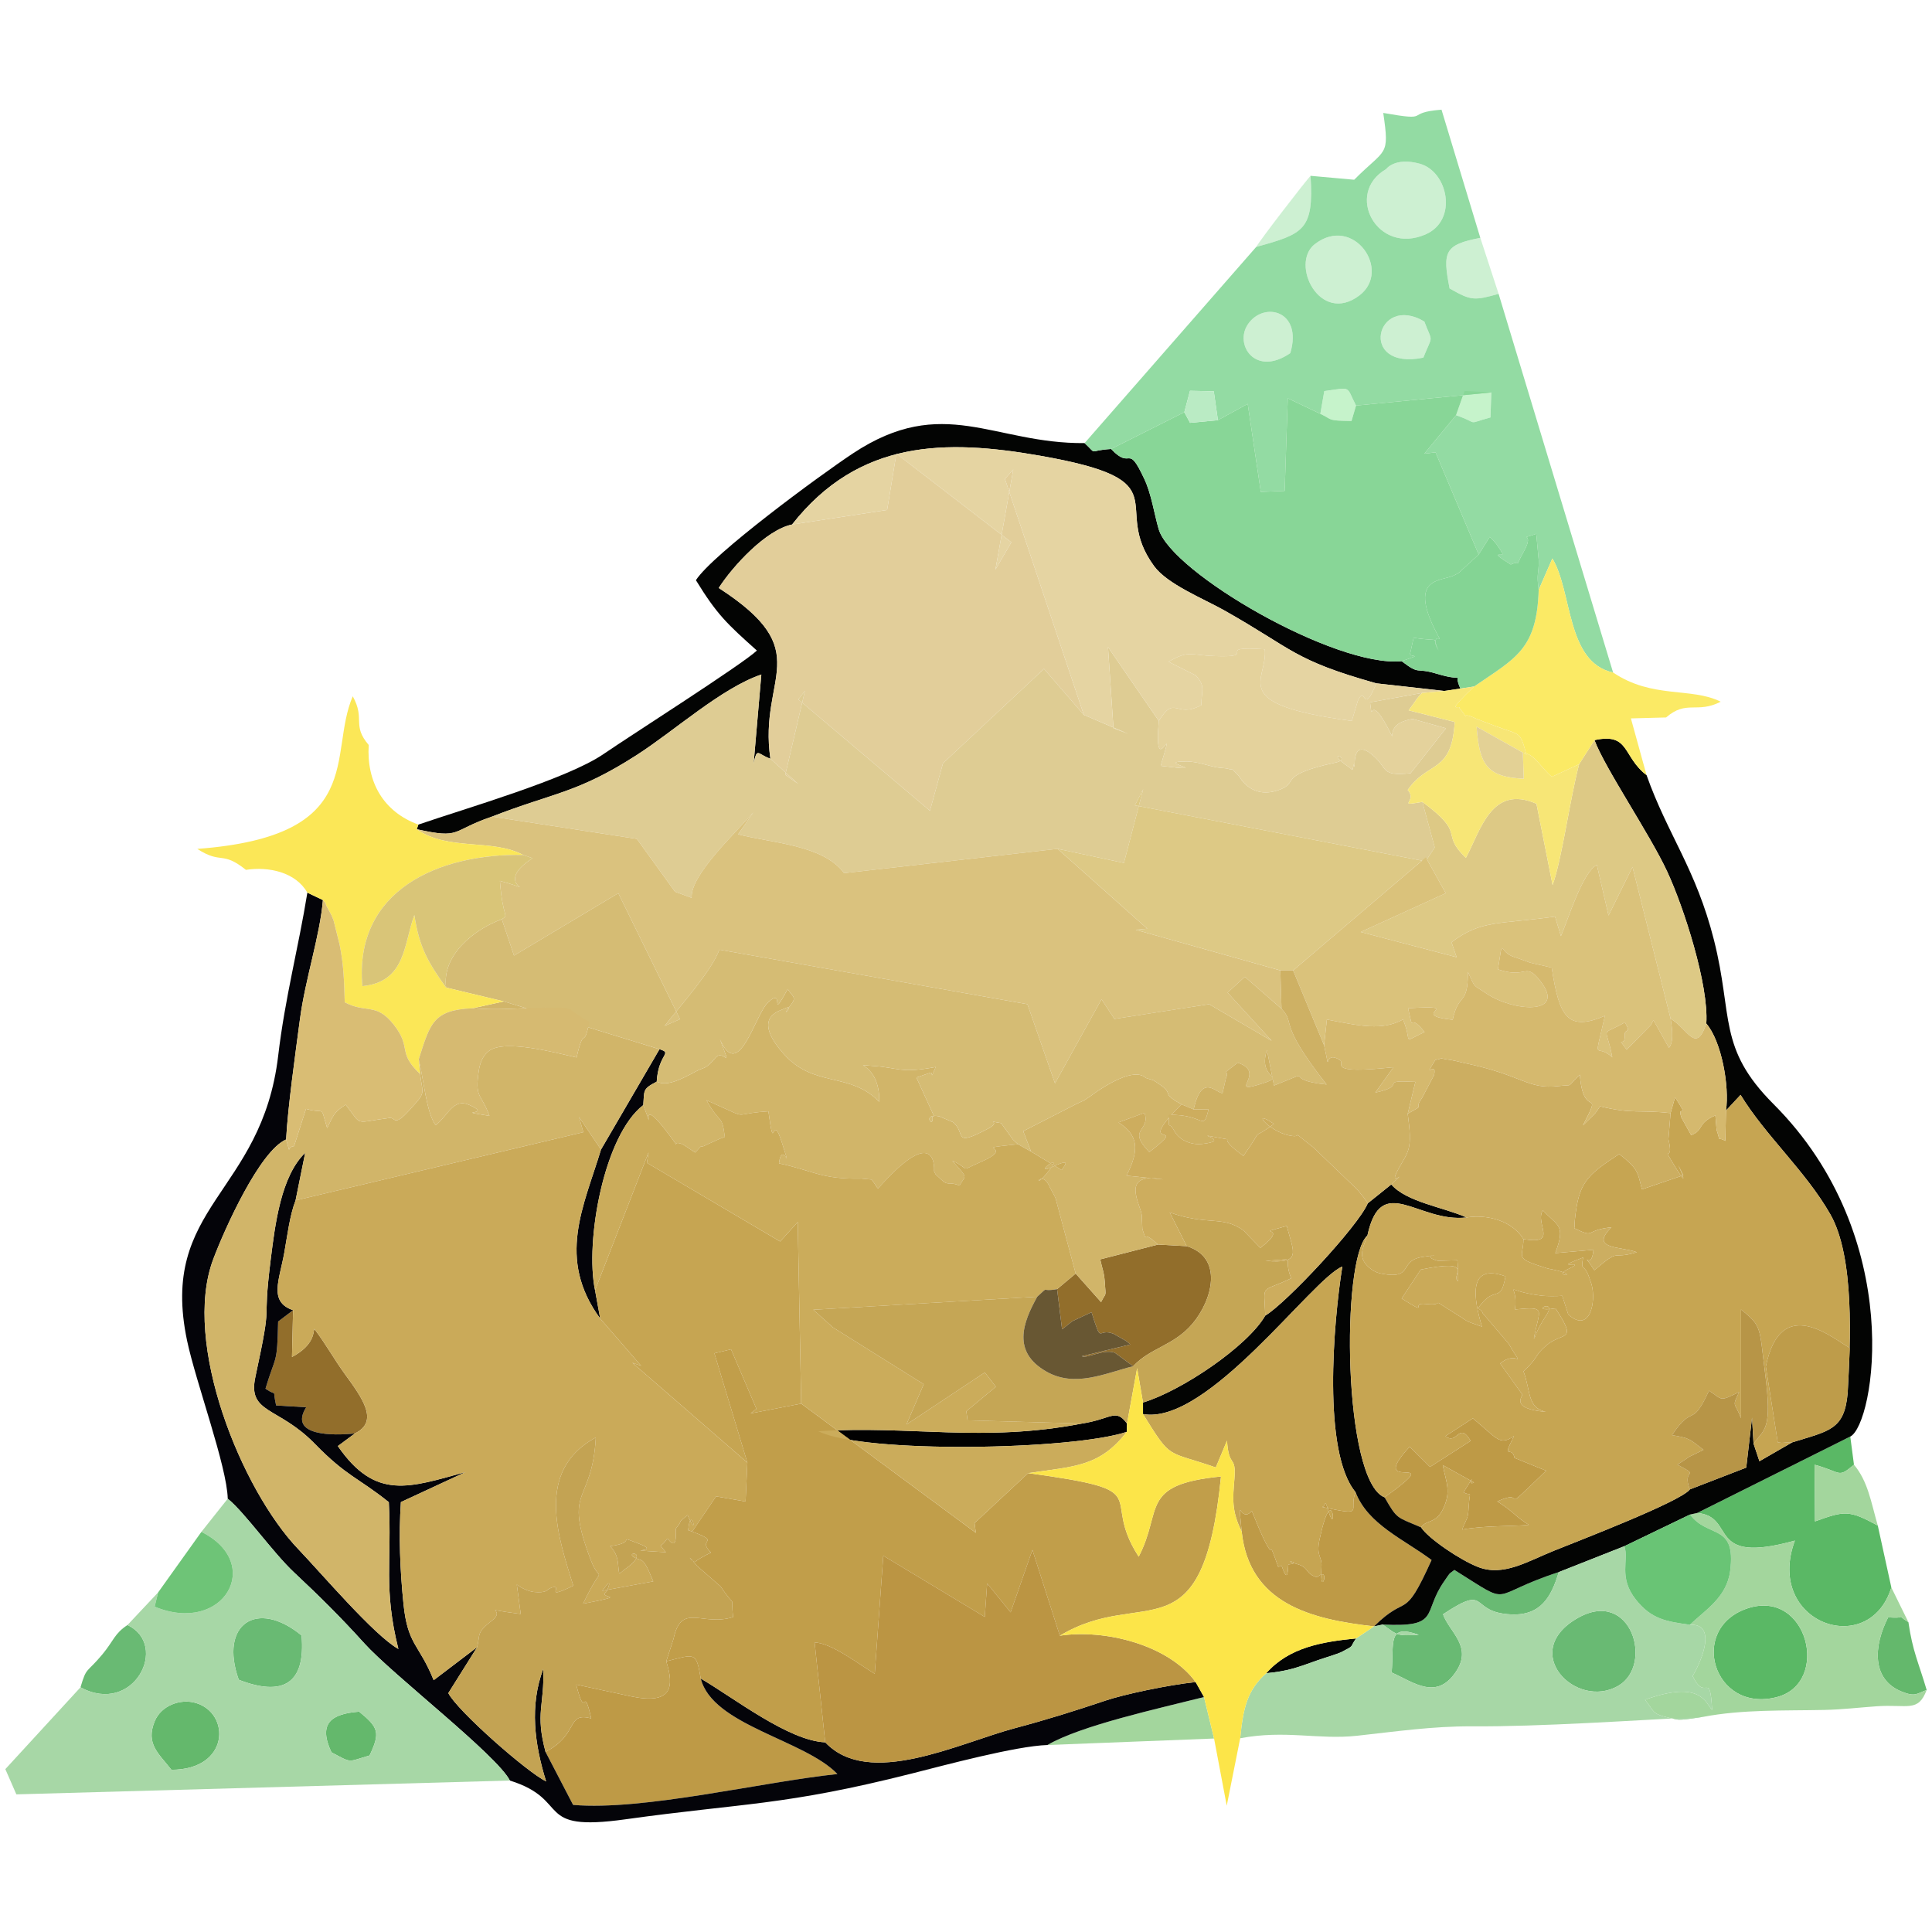 <?xml version="1.0" encoding="UTF-8"?>
<!DOCTYPE svg PUBLIC "-//W3C//DTD SVG 1.1//EN" "http://www.w3.org/Graphics/SVG/1.1/DTD/svg11.dtd">
<!-- Creator: CorelDRAW 2017 -->
<svg xmlns="http://www.w3.org/2000/svg" xml:space="preserve" width="181mm" height="181mm" version="1.1" style="shape-rendering:geometricPrecision; text-rendering:geometricPrecision; image-rendering:optimizeQuality; fill-rule:evenodd; clip-rule:evenodd"
viewBox="0 0 18100 18100"
 xmlns:xlink="http://www.w3.org/1999/xlink">
 <defs>
  <style type="text/css">
   <![CDATA[
    .fil0 {fill:none}
    .fil11 {fill:#010101}
    .fil9 {fill:#030403}
    .fil10 {fill:#040409}
    .fil6 {fill:#5AB865}
    .fil2 {fill:#64B86C}
    .fil46 {fill:#685733}
    .fil4 {fill:#69BA73}
    .fil43 {fill:#69C475}
    .fil47 {fill:#6EC477}
    .fil39 {fill:#84D494}
    .fil24 {fill:#88D697}
    .fil5 {fill:#926E2B}
    .fil21 {fill:#93DBA3}
    .fil7 {fill:#A3D69D}
    .fil13 {fill:#A7D7A6}
    .fil45 {fill:#B79547}
    .fil49 {fill:#BAEBC4}
    .fil26 {fill:#BB9543}
    .fil8 {fill:#BE9A46}
    .fil44 {fill:#BE9C4A}
    .fil19 {fill:#C19E4A}
    .fil28 {fill:#C3A353}
    .fil29 {fill:#C5A655}
    .fil15 {fill:#C6A552}
    .fil1 {fill:#C6F3CB}
    .fil16 {fill:#CAAA59}
    .fil22 {fill:#CBAC5B}
    .fil30 {fill:#CCAE61}
    .fil34 {fill:#CDAD5E}
    .fil3 {fill:#CDF0D2}
    .fil36 {fill:#CEB164}
    .fil12 {fill:#D1B569}
    .fil32 {fill:#D5B96E}
    .fil20 {fill:#D5BC74}
    .fil42 {fill:#D6BA71}
    .fil38 {fill:#D9BD74}
    .fil41 {fill:#D9C578}
    .fil27 {fill:#DAC27B}
    .fil18 {fill:#DAC27E}
    .fil23 {fill:#DDC985}
    .fil17 {fill:#DECC93}
    .fil14 {fill:#E2CE9A}
    .fil48 {fill:#E3D195}
    .fil35 {fill:#E4D29C}
    .fil25 {fill:#E5D4A2}
    .fil40 {fill:#F7E676}
    .fil33 {fill:#FBE757}
    .fil37 {fill:#FBEA65}
    .fil31 {fill:#FCE549}
   ]]>
  </style>
 </defs>
 <g id="Capa_x0020_1">
  <rect class="fil0" width="18100" height="18100"/>
  <g id="_1995031398128">
   <path class="fil1" d="M12369.58 3876.84c123.76,58.66 57.25,63.08 292.14,67.26l42.19 -144.48c-96.11,-185.48 -33.37,-171.91 -297.26,-135.57l-37.07 212.79z"/>
   <path class="fil1" d="M13641.07 3889.97c231.58,80.43 81.65,86 322.3,20.66l8 -233.96 -249.96 -14.11 -80.34 227.41z"/>
   <path class="fil2" d="M1605.77 16580.26c546.7,-0.18 556.66,-530.34 227.97,-626.24 -145.83,-42.56 -324.18,25.99 -383.97,170.58 -88.34,213.62 38.01,303.49 156,455.66z"/>
   <path class="fil2" d="M18050 15832.6c-78.01,-263.6 -130.93,-359.69 -170.81,-634.66 -147.26,-92.69 25.84,-28.73 -190,-46.04 -138.05,270.43 -155.83,581.51 125.7,695.37 129.69,52.47 139.8,20.12 235.11,-14.67z"/>
   <path class="fil2" d="M3105.13 16416.66c197.89,103.46 143.17,91.38 357.04,29.8 101.39,-214.32 85.56,-261.33 -97.47,-410.76 -262.95,20.3 -386.51,109.66 -259.57,380.96z"/>
   <path class="fil3" d="M12985.48 1584.57c-392.58,227.1 -84.37,809.78 370.5,611.17 305.85,-133.55 208.96,-589.89 -55.18,-662.09 -233.82,-63.9 -314.44,50.41 -315.32,50.92z"/>
   <path class="fil3" d="M12318.97 2286.38c-237.2,181.77 44.85,761.55 415.7,482.11 308.18,-232.22 -52.68,-760.29 -415.7,-482.11z"/>
   <path class="fil3" d="M14039.82 2753.15l-171.42 -524.84c-332.95,64.41 -356.51,126.38 -287.74,474.03 204.43,116.92 229.81,113.57 459.16,50.81z"/>
   <path class="fil3" d="M12088.09 3308.2c119.13,-400.38 -251.39,-489.84 -398.49,-267.92 -126.35,190.59 71.69,492.73 398.49,267.92z"/>
   <path class="fil3" d="M13343.81 3012c-452.67,-268.65 -627.35,464.24 -9.39,338.79 90.75,-225.15 88.41,-130.37 9.39,-338.79z"/>
   <path class="fil3" d="M11768.92 2313.29c441.35,-122 541.67,-155.11 508.9,-666.15 -42.35,43.54 -474.02,602.32 -508.9,666.15z"/>
   <path class="fil4" d="M12954.34 15219.77c141.04,102.95 136.41,107.59 337.16,95.97 -297.49,-106.1 -230.16,71.8 -253.64,353.25 208.18,92.51 424.4,269.06 607.85,-16.29 148.5,-231 -69.57,-365.64 -126.69,-529.27 444.25,-294.34 232.21,-16.38 639.67,1.24 275.77,11.92 375.39,-163.73 444.55,-396.32 -685.9,221.99 -409.64,334.48 -977.61,-20.31 -61.86,47.61 -32.32,15.72 -95.46,105.63 -209.31,298 -27.2,432.62 -575.83,406.1z"/>
   <path class="fil4" d="M14783.27 15157.15c-560.28,316.96 -17.16,866.5 378.06,636.15 334.05,-194.73 121.39,-918.71 -378.06,-636.15z"/>
   <path class="fil4" d="M2236.74 15736.85c413.46,160.41 627.91,38.58 588.6,-414.98 -419.26,-345.01 -773.77,-105.23 -588.6,414.98z"/>
   <path class="fil4" d="M754.04 15807.67c498.58,270.45 835.98,-396.21 440.32,-583.33 -122.3,79.03 -130.73,149.13 -234.74,274.1 -150.77,181.14 -147.83,113.03 -205.58,309.23z"/>
   <path class="fil5" d="M10077.53 11931.48l-174.12 145.67 46.56 376.3c17.03,-10.44 84.24,-68.8 100.14,-77.75l175.9 -81.99c101.22,318.9 50.49,141.77 205.21,201.69l102.85 58.03c16.67,9.33 38.98,25.71 54.86,42.51l-454.23 109.82c49.82,25.07 199.57,-69.71 308.55,-33.32l173.08 126.81c159.34,-172.44 380.42,-191.45 555.08,-397.77 186.93,-220.78 294.12,-619.94 -53.95,-726.92l-269.4 -14.83 -540.52 138.66c18.69,90.28 35.75,115.71 42.12,207.1 11.36,163.31 14.83,91.7 -34.1,193.42l-238.03 -267.43z"/>
   <path class="fil5" d="M3324.13 13429.5c229.24,-111.34 74.01,-327.03 -90.87,-553.46 -107.12,-147.11 -180.1,-284.86 -288.91,-426.17 -8.79,23.27 3.89,150.73 -208.78,263.02l10.19 -438.26 -140.06 106.26c-8.93,413.96 -20.77,303.43 -118.46,628.56 119.38,84.91 60.5,-19.76 99.5,157.35l281.53 17.23c-169.96,272.96 259.47,265.96 455.86,245.47z"/>
   <path class="fil6" d="M15901.01 14174.17c375.02,35.15 70.57,493.51 914.3,259.08 -284.94,769.8 693.23,1117.53 903.86,439.28l-126.97 -579.68c-269.4,-148.53 -312.24,-139.14 -588.53,-39.55l-3.35 -530.85c261.29,71.88 213.38,129.04 368.63,-0.45l-34.61 -263.51 -1433.33 715.68z"/>
   <path class="fil6" d="M16372.95 15067.51c-561.1,185.12 -322.32,983.8 271.13,832.4 508.78,-129.82 293.92,-1018.83 -271.13,-832.4z"/>
   <path class="fil7" d="M16372.95 15067.51c565.05,-186.43 779.91,702.58 271.13,832.4 -593.45,151.4 -832.23,-647.28 -271.13,-832.4zm-540.69 154.04c252.37,-12.35 116.59,325.92 25.14,480.3 122.78,255.04 160.87,-68.59 182.74,317.12 -62.49,-60.83 -99.53,-285.1 -628.55,-94.94 103.18,129.66 51.41,133.42 296.41,184.74 47.5,9.95 196.87,-18.18 246.1,-23.92 368.99,-71.03 762.09,-57.07 1137.87,-65.29 170.03,-3.7 326.24,-22.68 488.4,-34.16 292.64,-20.73 389.26,59.86 469.63,-152.8 -95.31,34.79 -105.42,67.14 -235.11,14.67 -281.53,-113.86 -263.75,-424.94 -125.7,-695.37 215.84,17.31 42.74,-46.65 190,46.04l-160.02 -325.41c-210.63,678.25 -1188.8,330.52 -903.86,-439.28 -843.73,234.43 -539.28,-223.93 -914.3,-259.08l-67.65 14.81c168.04,226.4 432.98,78.44 376.04,526.52 -32.11,252.59 -237.93,369.82 -377.14,506.05z"/>
   <path class="fil7" d="M9812.65 16348.23l1561.34 -60.86 -94.27 -388.62c-426.76,108.19 -1153.5,265.98 -1467.07,449.48z"/>
   <path class="fil7" d="M17592.2 14292.85c-64.88,-225.22 -92.32,-414.33 -223.25,-570.85 -155.25,129.49 -107.34,72.33 -368.63,0.45l3.35 530.85c276.29,-99.59 319.13,-108.98 588.53,39.55z"/>
   <path class="fil8" d="M5110.95 16412.75l258.15 496.54c660.73,56.2 1758.34,-213.53 2475.94,-289.29 -307.76,-322.06 -1170.58,-455.27 -1280.02,-894.5 -42.61,-254.17 -51.03,-229.78 -323.21,-161.36 77.14,242.12 53.7,409.62 -332.43,327.78l-511.28 -109.95c92.52,362.02 62.16,-31.24 140.68,316.79 -239.73,-60.92 -107.71,146.09 -427.83,313.99z"/>
   <path class="fil8" d="M11632.67 14348.22c71.89,675.6 646.09,821.82 1239.99,888.67 322.33,-320.37 271.82,-29.3 539.18,-621.93 -259.65,-194.18 -595.94,-332.8 -712.35,-635.64 -69.76,175.02 102.88,228.94 -312.77,138.73 34.8,-2.67 20.1,-93.37 58.43,36.97 80.1,272.38 43.68,-322.43 -82.86,266.83 -34.37,160.07 24.84,154.94 18.15,255.7 -21.73,326.97 95.59,-25.96 -40.32,99.3 -114.57,-31.4 -73.17,-91.57 -186.1,-123.12 -175,-48.91 64.85,-13.32 -83.06,3.23 -7.28,0.81 4.08,213.09 -63.21,13.73 -3.6,-10.71 -22.63,10.63 -33.45,7.06 -113.18,-321.04 -18.42,-19.21 -137.48,-265.7 -38.24,-79.21 -76.55,-177.34 -108.74,-255.82 -117.43,129.43 -131.87,-205.2 -95.41,191.99z"/>
   <path class="fil8" d="M12971.72 14028.09c120.84,211.53 113.4,181.92 341.61,281.31 46.54,-73.8 138.7,-31.4 206.15,-172.97 78.15,-163.99 29.31,-246.74 -3.26,-410.89l292.92 162.94c-82.51,46.19 58.26,-153.31 -97.86,92.42 84.92,46.35 58.19,-44.24 47.57,143.86 -6.23,110.23 -15.47,92.29 -61.39,205.25 208.93,-39.42 498.55,-29.23 624.77,-44.8 -132.87,-81.86 -121.39,-107.32 -294.47,-219.4 306.56,-138.66 -26.8,180.25 457.27,-287.45l-295.98 -119.72c-25.37,-124.53 -124.33,33.77 -5.22,-204.91 -136.88,94.95 -156.28,22.05 -385.61,-166.17l-256.43 167.19c113.6,88.94 123.23,-143.81 236.24,43.95l-380.8 244.25 -190.7 -189.65c-429.84,467.34 396.76,17.45 -234.81,474.79z"/>
   <path class="fil9" d="M14938.03 6934.04c97.44,262.38 518.35,880.27 681.14,1231.11 157.98,340.46 390.33,1064.1 366.4,1423.86 143.72,167.15 217.71,589.53 184.45,814.96l136.55 -146.66c233.67,383.03 605.34,709.01 839.23,1115.85 231.79,403.23 189.63,1209.14 164.31,1674.08 -29.3,349.22 -171.57,357.15 -520.05,465.54l-306.92 176.81 -55.18 -165.27 -13.95 -243.33 -54.24 468.26 -528.63 204.4c-81.64,112.67 -1048.39,483.73 -1275.57,575.45 -248.99,100.54 -472.79,243.16 -708.9,151.17 -169.07,-65.89 -464.95,-266.85 -533.34,-370.87 -228.21,-99.39 -220.77,-69.78 -341.61,-281.31 -388.67,-149.6 -410.59,-2235.78 -161.07,-2453.24 129.23,-598.44 475.33,-116.47 928.92,-168.85 -216.13,-96.45 -563.03,-144.41 -705.55,-309.32l-220.09 176.62c-85.58,208.91 -764.9,936.5 -960.15,1051.78 -167.02,289.74 -788.6,707.1 -1145.55,814.46l0 108.23c604.69,108.56 1586.5,-1271.49 1867.27,-1381.91 -84.28,526.18 -187.1,1740.06 123.99,2113.46 116.41,302.84 452.7,441.46 712.35,635.64 -267.36,592.63 -216.85,301.56 -539.18,621.93l81.68 -17.12c548.63,26.52 366.52,-108.1 575.83,-406.1 63.14,-89.91 33.6,-58.02 95.46,-105.63 567.97,354.79 291.71,242.3 977.61,20.31l614.93 -242.91 615.19 -296.46 67.65 -14.81 1433.33 -715.68c223.46,-110.94 534.56,-1860.19 -719.13,-3114.78 -525.5,-525.89 -376.93,-820.86 -557.85,-1536.84 -168.38,-666.32 -434.44,-987.86 -631.48,-1544.88 -227.87,-174.49 -155.69,-400.14 -487.85,-327.95z"/>
   <path class="fil9" d="M3919.53 7725.22l-15.14 43.49c423.61,93.3 311.34,15.63 704.86,-118.4 585.32,-227.67 795.7,-217.3 1354.53,-575.81 354.65,-227.5 796.43,-629.56 1168.79,-755.09l-72.34 835.76c33.78,-160.43 34.07,-90.08 157.22,-47.27 -113.69,-776.43 443.62,-999.1 -483.93,-1599.54 132.49,-206.62 446.3,-546.25 686.76,-594.29 627.03,-796.24 1436.15,-800.42 2324.48,-644.53 1346.16,236.23 645.87,456.98 1067.01,1033.64 124.6,170.62 460.37,303.92 657.92,415.2 647.45,364.68 641.78,463.61 1424.71,683.53l635.58 71.29 151.49 -22.29c-79.22,-177.84 74.55,-49.7 -222.42,-139.43 -205.31,-62.05 -151.19,17.43 -327.29,-117.12 -621.66,60.17 -2158.11,-829.73 -2276.78,-1237.38 -41.51,-142.61 -67.74,-326.95 -133.33,-467.42 -165.49,-354.4 -114.51,-73.27 -312.19,-283.19 -228.76,13.48 -119.16,63.88 -248.41,-55.24 -854.09,7.74 -1323.85,-463.94 -2170.36,96.51 -314.49,208.22 -1313.58,943.48 -1471.05,1187.77 198.01,323.04 293,410.23 571.34,659.25 -130.9,126.11 -1178.85,792.68 -1436.94,969.79 -340.41,233.61 -1285.78,506.68 -1734.51,660.77z"/>
   <path class="fil9" d="M11863.17 15675.72c203.77,-19.89 286.06,-51.65 480.08,-121.13 53.39,-19.13 191.29,-60.24 223.62,-76.98 129.58,-67 73.48,-37.48 137.58,-127.77 -319.14,31.46 -629.76,83.8 -841.28,325.88z"/>
   <path class="fil10" d="M2133.58 14040.68c158.85,127.81 422.94,505.19 623.68,692.68 233.19,217.78 440,422.87 655.76,662.16 267.48,296.68 1241,1045.23 1363.72,1285.49 584.58,183.02 210.99,484.88 1081.66,363.39 1111.18,-155.06 1487.57,-126.07 2686.01,-429.67 295.98,-74.98 975.06,-257.8 1268.24,-266.5 313.57,-183.5 1040.31,-341.29 1467.07,-449.48l-78.4 -140.14c-269.77,28.05 -676.96,117.36 -838.46,171.4 -291.35,97.5 -539.37,176.33 -852.03,259.56 -529.23,140.87 -1370.25,566.96 -1779.55,133.5 -343.75,-14.02 -856.35,-416.66 -1166.26,-597.57 109.44,439.23 972.26,572.44 1280.02,894.5 -717.6,75.76 -1815.21,345.49 -2475.94,289.29l-258.15 -496.54c-98.4,-367.96 -9.09,-432.28 -21.25,-778.16 -129.24,343.47 -83.3,702.32 26.62,1054.73 -183.4,-90.18 -833.34,-663.19 -916.3,-827.49l270.21 -430.5 -407.38 309.58c-137.92,-342.3 -242.98,-326.09 -282.56,-712.84 -32.09,-313.47 -45.8,-641 -24.5,-955.82l606.27 -281.32c-527.32,144.46 -843.06,269.44 -1197.04,-243.4l159.11 -118.03c-196.39,20.49 -625.82,27.49 -455.86,-245.47l-281.53 -17.23c-39,-177.11 19.88,-72.44 -99.5,-157.35 97.69,-325.13 109.53,-214.6 118.46,-628.56l140.06 -106.26c-230.2,-78.22 -129.39,-278.52 -82.7,-537.07 28.46,-157.68 50.74,-349.57 105.94,-491.58l90.08 -445.69c-227.31,219 -282.04,672.3 -322.73,997.2 -86.04,686.76 27.39,307.88 -143.91,1102.67 -74.39,345.27 213.3,274.17 554.83,624.11 302.45,309.88 405.49,316.79 695.42,548.86 28.92,550.41 -51.62,811.91 89.64,1375.29 -224.43,-124.12 -723.38,-711.09 -936.98,-934.2 -533.2,-556.92 -1091.71,-1931.4 -798.21,-2715.56 106.86,-285.46 435.67,-1015.85 683.2,-1123.54 16.37,-303.29 86.35,-798.81 129.72,-1126.92 49.83,-377.03 187.63,-781.3 215.14,-1115.83l-145.65 -69.49c-83.76,518.03 -208.93,982.37 -273.23,1526.82 -153.84,1302.25 -1120.29,1403.88 -853.51,2671.01 81.08,385.14 374.52,1179.52 380.77,1479.97z"/>
   <path class="fil10" d="M5630.47 10769.76c-160.39,530.82 -419.71,1020.38 -7.42,1583.59l-48.4 -265.65c-95.07,-455.87 82.14,-1450.28 451.87,-1734.83 11.21,-136.63 -10.36,-149.62 125.89,-219.24 16.14,-266.56 154.33,-263.91 26.01,-304.09l-547.95 940.22z"/>
   <path class="fil11" d="M10137.46 13336.34c-928.05,180.45 -1609.53,15.19 -2470.74,72.54 426.55,212.23 2384.83,176.04 2889.68,5.25l2 -77.49c-107.96,-145.78 -142.71,-43.52 -420.94,-0.3z"/>
   <path class="fil12" d="M4719.9 9381.64l-291.29 64.46c244.45,18.53 384.13,0.37 618.63,-4.81 371.47,-8.19 220.32,-7.37 474.06,132.06 -55.55,275.2 -47.8,18.21 -119.4,333.22 -204.27,-45.63 -672.1,-170.98 -819.15,-62.13 -86.85,64.29 -96.5,177.55 -103.11,231.46 -26.01,211.78 32.65,175.68 105.69,378.21 -367.41,-58.67 49.66,1.73 -189.92,-103.18 -150.73,-66 -196.51,99.9 -314.23,190.89 -87.19,-120.61 -109.66,-419.54 -158.37,-617.74l12.6 137.58c25.91,202.97 59.45,162.99 -100.11,339 -147.3,162.46 -130.56,65.64 -184.77,72.59 -342.6,43.9 -251.08,82.23 -411.82,-123.86 -112.84,69.72 -118.68,107.71 -173.67,219.63 -69.12,-228.79 -10.37,-126.67 -198.33,-180.46l-111.71 349.21c-75.61,4.33 -23.2,101.14 -74.66,-62.65 -247.53,107.69 -576.34,838.08 -683.2,1123.54 -293.5,784.16 265.01,2158.64 798.21,2715.56 213.6,223.11 712.55,810.08 936.98,934.2 -141.26,-563.38 -60.72,-824.88 -89.64,-1375.29 -289.93,-232.07 -392.97,-238.98 -695.42,-548.86 -341.53,-349.94 -629.22,-278.84 -554.83,-624.11 171.3,-794.79 57.87,-415.91 143.91,-1102.67 40.69,-324.9 95.42,-778.2 322.73,-997.2l-90.08 445.69 2696.04 -638.97 -40.01 -141.71 205.44 304.46 547.95 -940.22 -1458.52 -447.9z"/>
   <path class="fil12" d="M6152.41 10133.63c-136.25,69.62 -114.68,82.61 -125.89,219.24 146.07,383.71 -102.78,-189.12 257.66,298.44 104.58,141.45 -9.89,17.66 116.85,71.66l112.06 74.86c91.69,-100.82 19.06,-26.98 106.36,-73.23l126.25 -57.05c9.73,-4.19 30.6,-9.46 44.78,-16.75 -27.93,-219.63 -38.51,-104.43 -171.65,-343.09l258.24 116.14c91.95,40.33 64.48,3.4 321.84,-12.45 59.24,443.07 29.09,-22.87 127.59,296.35 100.34,325.14 1.28,-39.52 -28.85,191.3 317.07,65.8 392.79,150.79 774.24,142.53l94.28 8.99c8.15,12.28 22.73,31.7 29.59,41.78 6.98,10.24 17.69,30.36 30.31,42.23 565.78,-637.92 524.89,-162.04 524.89,-162.04 3.24,6.41 10.69,23.94 14.87,30.07l76.84 70.76c54.63,29.75 54.67,-2.96 146.71,33.57 60.03,-106.6 83.45,-58.8 -67.54,-232.85 183.93,84.4 56.23,103 253.5,17.67 385.59,-166.8 -134.51,-121.34 362.19,-171.86 -15.73,-14.88 -36.78,-32.2 -47.72,-44.09l-111.04 -153.77c-170.77,-26.8 16.04,-20.77 -118.97,50.24 -346.29,182.14 -200.98,44.05 -334.16,-60.56l-127.2 -53.67c-172.47,-32.89 -44.42,128.81 -62.99,2.95 -0.48,-3.22 -5.91,6.05 15.22,-4.11l-165.45 -362.15 120.26 -41.39c50.9,-27.57 -3.26,92.29 60.6,-57.25 -340.46,63.67 -339.15,4.96 -601.58,-11.15 -215.54,-13.23 80.51,-39.94 72.75,337.12 -277.96,-284.21 -610.18,-128.76 -893.06,-446.35 -310.31,-348.4 -40.39,-404.1 2.65,-425.49 122.44,-60.89 -63.71,126.12 66.12,-41.98 54.47,-70.52 4.01,-77.35 -32.72,-142.57 -182.14,328.61 -17.57,-31.4 -185.32,125.82 -122.74,115.03 -273.71,750.3 -449.92,345.26 122.71,323.64 35.82,80.12 -41.84,173.15 -91.69,109.86 -105.42,86 -175.19,123.46 -168.26,90.37 -279.35,142.97 -375.56,100.26z"/>
   <path class="fil12" d="M9659.12 10788.07l287.63 173.39c10.38,-24.15 109.12,-120.67 -74.23,-34.89 -228.81,107.05 98.66,-147.62 -35.56,28.06 -190.92,249.93 -86.57,-39.09 1.48,174.36l40.74 75.18c2.11,5.16 9.6,21.25 11.35,26.5l187 700.81 238.03 267.43c48.93,-101.72 45.46,-30.11 34.1,-193.42 -6.37,-91.39 -23.43,-116.82 -42.12,-207.1l540.52 -138.66c-175.39,-167.48 -88.83,21.32 -145.78,-145.83l-6.03 -132.64c-10.5,-95.02 -211.07,-407.84 201.29,-331.62l-344.1 -35.7c127.67,-248.97 105.79,-381.82 -74.26,-498.56l242.93 -89.66c60.32,176.95 -171.18,143.4 45.19,367.96 410.06,-320.21 -170.49,27.86 300.91,-447.73 -231.68,-129.5 -19.39,-74.48 -263.64,-225.83l-68.18 -20.27c-132.36,-127.52 -503.84,158.27 -519.38,168.5 -110.77,72.88 1.08,9.02 -141.98,78.59l-488.81 250.38 72.9 190.75z"/>
   <path class="fil13" d="M1605.77 16580.26c-117.99,-152.17 -244.34,-242.04 -156,-455.66 59.79,-144.59 238.14,-213.14 383.97,-170.58 328.69,95.9 318.73,626.06 -227.97,626.24zm1499.36 -163.6c-126.94,-271.3 -3.38,-360.66 259.57,-380.96 183.03,149.43 198.86,196.44 97.47,410.76 -213.87,61.58 -159.15,73.66 -357.04,-29.8zm-868.39 -679.81c-185.17,-520.21 169.34,-759.99 588.6,-414.98 39.31,453.56 -175.14,575.39 -588.6,414.98zm-349.91 -1385.61c594.51,296.43 205.67,968.54 -437.89,700.76l32.33 -133.11 -286.91 305.45c395.66,187.12 58.26,853.78 -440.32,583.33l-704.04 766.63 103.29 236.28 4623.45 -129.57c-122.72,-240.26 -1096.24,-988.81 -1363.72,-1285.49 -215.76,-239.29 -422.57,-444.38 -655.76,-662.16 -200.74,-187.49 -464.83,-564.87 -623.68,-692.68l-246.75 310.56z"/>
   <path class="fil13" d="M14783.27 15157.15c499.45,-282.56 712.11,441.42 378.06,636.15 -395.22,230.35 -938.34,-319.19 -378.06,-636.15zm-180.03 -428.8c-69.16,232.59 -168.78,408.24 -444.55,396.32 -407.46,-17.62 -195.42,-295.58 -639.67,-1.24 57.12,163.63 275.19,298.27 126.69,529.27 -183.45,285.35 -399.67,108.8 -607.85,16.29 23.48,-281.45 -43.85,-459.35 253.64,-353.25 -200.75,11.62 -196.12,6.98 -337.16,-95.97l-81.68 17.12 -168.21 112.95c-64.1,90.29 -8,60.77 -137.58,127.77 -32.33,16.74 -170.23,57.85 -223.62,76.98 -194.02,69.48 -276.31,101.24 -480.08,121.13 -181.3,159.48 -216.9,332.1 -244.33,609.24 422.43,-80.46 732.92,16.11 1095.53,-23.53 355.58,-38.85 709.31,-90.41 1076.7,-88.15 646.36,3.97 1492.21,-55.78 2163.03,-88.43 -49.23,5.74 -198.6,33.87 -246.1,23.92 -245,-51.32 -193.23,-55.08 -296.41,-184.74 529.02,-190.16 566.06,34.11 628.55,94.94 -21.87,-385.71 -59.96,-62.08 -182.74,-317.12 91.45,-154.38 227.23,-492.65 -25.14,-480.3 -223.27,-30.95 -360.42,-51.86 -505.97,-234.85 -168.19,-211.43 -62.84,-371.19 -108.12,-501.26l-614.93 242.91z"/>
   <path class="fil14" d="M7420.28 4914.07c-240.46,48.04 -554.27,387.67 -686.76,594.29 927.55,600.44 370.24,823.11 483.93,1599.54l260.08 235.85 -120.64 -85.02 183.86 -785.64 -61.5 79.22 1233.09 1043.23 121.9 -444.74 946.47 -884.85 373.42 431.52 -739.36 -2210.54 78.22 -88.72 -167.29 938.49 148.97 -256.14 -1076.83 -830.53 -86.66 527.38 -890.9 136.66z"/>
   <path class="fil15" d="M15650.73 10428.27l-19.96 243.87c58.66,249.79 -81.65,22.63 58.83,252.05 205.28,335.28 -64.18,-203.6 80.89,86.29l-388.47 132.19c-40.29,-168.87 -40,-195.88 -212.15,-331.07 -315.35,204.94 -379.92,273.34 -416.14,620.8 -0.73,7.02 -2.4,44.87 -2.86,37.36 -0.44,-7.38 2.93,25.7 -2.49,36.69 205.33,99.19 88.15,18.25 348.08,-8.37 -211.29,209.71 92.53,177.79 238.7,233.39 -253.83,75.88 -142.78,-47.58 -398.58,168.21 -151.91,-232.46 -26.52,36.9 -8.27,-190.92l-357.64 31.16c101.38,-270.45 21.02,-251 -116.24,-400.98 -80.3,122.78 153.41,326.84 -181.86,269.89 -1.48,183.85 -98.95,173.19 224.01,274.24 12.39,3.87 31.2,6.49 43.16,8.95 311.12,63.98 -22.48,77.69 161.31,-8 188.34,-87.82 -200.88,23.7 130.28,-103.21 -25.09,149.86 8.69,28.63 65.77,212.97 3.53,11.4 10.63,27.78 13.66,39.01 45.21,168.31 -18.03,462.81 -218.58,281.44l-56.27 -174.53c-46.48,4.86 -150.08,4.25 -188.65,-0.49 -407.61,-50.02 -219.14,-146.75 -253.47,128.3 306.17,-29.95 224.71,-2.77 176.21,274.05 13.17,-15.7 17.4,-41.51 25.04,-56.17 7.34,-14.08 16.26,-37.15 25.42,-53.38 9.27,-16.42 43.57,-76.63 53.48,-90.68 143.93,-204.26 -186.2,-37.01 98.3,-84.13 213.87,324.55 67.48,216.37 -85.32,347.35 -115.83,99.29 -67.77,106.75 -214.05,242.71 70.52,191.11 33.57,339.93 209.73,379.72 -346.96,-29.46 -211.1,-147.36 -222.06,-164.3l-206.43 -288.92c165.96,-137.9 232.18,83.06 80.52,-184.41l-244.06 -286.88c-8.26,-30.63 -31.31,-30.41 -41.47,-49.35 160,-226.94 207.23,-28.56 255.16,-295.59 -360.37,-130.48 -296.51,213.87 -220.74,471.22 -185.98,-66.73 -101.51,-31.61 -249.31,-122.74 -277.09,-170.86 -63.76,-65.85 -278.71,-89.88 -152.87,-17.07 48.68,118.32 -224.13,-51.15l179.08 -270.75c516.9,-105.69 284.7,59.42 342.9,100.3 3.28,2.29 7.1,44.55 6.36,-57.66 -0.62,-87.12 -5.25,-122.29 -7.46,-130.03l-181.7 5.35c-197.56,-56.22 110.72,-68.47 -131.19,-38.38 -246.73,30.66 -84.21,215.42 -392.29,159.54 -16.68,-3.02 -34.9,-7.61 -50.27,-14.01 -15.1,-6.31 -32.04,-15.26 -45,-24.64 -141.57,-102.46 -88.33,-189.88 -41.15,-319.85 -249.52,217.46 -227.6,2303.64 161.07,2453.24 631.57,-457.34 -195.03,-7.45 234.81,-474.79l190.7 189.65 380.8 -244.25c-113.01,-187.76 -122.64,44.99 -236.24,-43.95l256.43 -167.19c229.33,188.22 248.73,261.12 385.61,166.17 -119.11,238.68 -20.15,80.38 5.22,204.91l295.98 119.72c-484.07,467.7 -150.71,148.79 -457.27,287.45 173.08,112.08 161.6,137.54 294.47,219.4 -126.22,15.57 -415.84,5.38 -624.77,44.8 45.92,-112.96 55.16,-95.02 61.39,-205.25 10.62,-188.1 37.35,-97.51 -47.57,-143.86 156.12,-245.73 15.35,-46.23 97.86,-92.42l-292.92 -162.94c32.57,164.15 81.41,246.9 3.26,410.89 -67.45,141.57 -159.61,99.17 -206.15,172.97 68.39,104.02 364.27,304.98 533.34,370.87 236.11,91.99 459.91,-50.63 708.9,-151.17 227.18,-91.72 1193.93,-462.78 1275.57,-575.45 -80.63,-207.18 113.16,-107.93 -116.04,-232.1 27.74,-17.08 110.19,-73.14 114.07,-75.45l130.25 -63.42c-137.39,-106.22 -127.06,-107.95 -295.2,-137.72 201.23,-303.06 180.69,-53.56 346.42,-416.4 131.72,85.14 92.59,106.2 282.78,12.08 -69.5,146.89 -42.88,87.02 17.18,245.73l0 -1018.27c199.76,158.95 170.35,167.23 225.63,596.15 68.6,532.16 -5.08,521.76 -108.27,660.07l55.18 165.27 306.92 -176.81c-19.47,-4.38 -88.88,5.68 -100.22,4.42 -7.18,-0.8 -27.81,-3.57 -34.84,-4.7l-111.84 -709.68c139.99,-694.26 634.29,-256.4 787.02,-174.72l-20.07 419.14c25.32,-464.94 67.48,-1270.85 -164.31,-1674.08 -233.89,-406.84 -605.56,-732.82 -839.23,-1115.85l-136.55 146.66 -6.34 284.45c-85.57,-49.76 -37.24,32.31 -81.67,-102.89l-11.45 -135.94c-173.06,73.58 -107.84,140.75 -226.9,185.02l-90.66 -163.11c-51.57,-151 97.32,54.18 -60.1,-191.28l-42.17 148.05z"/>
   <polygon class="fil15" points="5574.65,12087.7 5623.05,12353.35 6006.34,12795.53 5924.35,12767.29 7001.77,13702.69 6692.74,12678.32 6848.75,12641.11 7086.57,13198.47 7031.83,13241.66 7506.01,13149.88 7473.64,11448.64 7308.65,11630.81 6060.55,10893.9 6076.15,10796.52 "/>
   <path class="fil15" d="M10708.23 13247.77c272.76,438.78 213.75,336.76 681.87,500.28l105.24 -251.39c16.45,265.06 87.85,125.67 69.25,359.4 -14.1,177.27 -29.15,297.89 68.08,492.16 -36.46,-397.19 -22.02,-62.56 95.41,-191.99 32.19,78.48 70.5,176.61 108.74,255.82 119.06,246.49 24.3,-55.34 137.48,265.7 10.82,3.57 29.85,-17.77 33.45,-7.06 67.29,199.36 55.93,-12.92 63.21,-13.73 147.91,-16.55 -91.94,-52.14 83.06,-3.23 112.93,31.55 71.53,91.72 186.1,123.12 135.91,-125.26 18.59,227.67 40.32,-99.3 6.69,-100.76 -52.52,-95.63 -18.15,-255.7 126.54,-589.26 162.96,5.55 82.86,-266.83 -38.33,-130.34 -23.63,-39.64 -58.43,-36.97 415.65,90.21 243.01,36.29 312.77,-138.73 -311.09,-373.4 -208.27,-1587.28 -123.99,-2113.46 -280.77,110.42 -1262.58,1490.47 -1867.27,1381.91z"/>
   <path class="fil16" d="M2769 11245.98c-55.2,142.01 -77.48,333.9 -105.94,491.58 -46.69,258.55 -147.5,458.85 82.7,537.07l-10.19 438.26c212.67,-112.29 199.99,-239.75 208.78,-263.02 108.81,141.31 181.79,279.06 288.91,426.17 164.88,226.43 320.11,442.12 90.87,553.46l-159.11 118.03c353.98,512.84 669.72,387.86 1197.04,243.4l-606.27 281.32c-21.3,314.82 -7.59,642.35 24.5,955.82 39.58,386.75 144.64,370.54 282.56,712.84l407.38 -309.58c30.63,-122.62 -10.91,-132.92 138.03,-248.26 152.63,-118.17 -159.85,-116.69 270.2,-62.5l-36.78 -275.66c34.43,28.95 110.32,64.66 160.15,69.72 117.12,11.93 125.89,-22.09 135.2,-25.04 3.11,-1 14.88,-8.85 17.46,-9.72 1.86,-0.61 10.93,-6.23 12.61,-6.68 123.92,-32.94 -92.85,127.54 203.71,-17.43 -133.33,-435.63 -368.96,-1075.36 211.13,-1389 -35.41,638.84 -310.26,458.59 -47.23,1148.12 97.26,255 128.42,-13.19 -72.05,409.55 467.14,-89.23 125.72,-44.29 218.31,-111.18 2.07,-1.49 77.57,-171.67 -38.5,-10.02l477.68 -88.15c-26.23,-55.02 -67.99,-184.9 -117.58,-200.46 -234.64,-73.68 137.79,-111.79 -156.06,92.51 -10.44,7.25 -27.59,28.57 -45.93,31.72 -15.88,-81.18 2.57,-164.1 -84.46,-253.51 274.64,-36.02 36.18,-111.4 275.22,-21.14 236.25,89.21 -261.06,44.12 247.19,78.1l-50.51 -61.53c44.39,-27.44 60.5,-75.18 68.97,-63.97 99.13,130.83 68.49,-88.39 76.57,-98.3 80.89,-98.97 -9.15,-28.84 108.21,-124.08 107.62,252.76 28.86,-116.85 5.69,141.46l37.32 12.66 224.21 -329.87 276.07 48.45 16.71 -364.43 -1077.42 -935.4 81.99 28.24 -383.29 -442.18c-412.29,-563.21 -152.97,-1052.77 7.42,-1583.59l-205.44 -304.46 40.01 141.71 -2696.04 638.97z"/>
   <path class="fil16" d="M12810.65 11574.85c-47.18,129.97 -100.42,217.39 41.15,319.85 12.96,9.38 29.9,18.33 45,24.64 15.37,6.4 33.59,10.99 50.27,14.01 308.08,55.88 145.56,-128.88 392.29,-159.54 241.91,-30.09 -66.37,-17.84 131.19,38.38l181.7 -5.35c2.21,7.74 6.84,42.91 7.46,130.03 0.74,102.21 -3.08,59.95 -6.36,57.66 -58.2,-40.88 174,-205.99 -342.9,-100.3l-179.08 270.75c272.81,169.47 71.26,34.08 224.13,51.15 214.95,24.03 1.62,-80.98 278.71,89.88 147.8,91.13 63.33,56.01 249.31,122.74 -75.77,-257.35 -139.63,-601.7 220.74,-471.22 -47.93,267.03 -95.16,68.65 -255.16,295.59 10.16,18.94 33.21,18.72 41.47,49.35l244.06 286.88c151.66,267.47 85.44,46.51 -80.52,184.41l206.43 288.92c10.96,16.94 -124.9,134.84 222.06,164.3 -176.16,-39.79 -139.21,-188.61 -209.73,-379.72 146.28,-135.96 98.22,-143.42 214.05,-242.71 152.8,-130.98 299.19,-22.8 85.32,-347.35 -284.5,47.12 45.63,-120.13 -98.3,84.13 -9.91,14.05 -44.21,74.26 -53.48,90.68 -9.16,16.23 -18.08,39.3 -25.42,53.38 -7.64,14.66 -11.87,40.47 -25.04,56.17 48.5,-276.82 129.96,-304 -176.21,-274.05 34.33,-275.05 -154.14,-178.32 253.47,-128.3 38.57,4.74 142.17,5.35 188.65,0.49l56.27 174.53c200.55,181.37 263.79,-113.13 218.58,-281.44 -3.03,-11.23 -10.13,-27.61 -13.66,-39.01 -57.08,-184.34 -90.86,-63.11 -65.77,-212.97 -331.16,126.91 58.06,15.39 -130.28,103.21 -183.79,85.69 149.81,71.98 -161.31,8 -11.96,-2.46 -30.77,-5.08 -43.16,-8.95 -322.96,-101.05 -225.49,-90.39 -224.01,-274.24 -103.3,-169.94 -335.96,-235.04 -533,-202.83 -453.59,52.38 -799.69,-429.59 -928.92,168.85z"/>
   <path class="fil17" d="M10154.13 6697.47l-373.42 -431.52 -946.47 884.85 -121.9 444.74 -1233.09 -1043.23 61.5 -79.22 -183.86 785.64 120.64 85.02 -260.08 -235.85c-123.15,-42.81 -123.44,-113.16 -157.22,47.27l72.34 -835.76c-372.36,125.53 -814.14,527.59 -1168.79,755.09 -558.83,358.51 -769.21,348.14 -1354.53,575.81l1357.11 208.69 357.62 495.15 156.32 57.4c-18.22,-214.09 427.13,-622.74 577.38,-801.11l-142.82 206.18c310.98,80.83 798,97.56 992.82,363.39l2000.59 -227.7 621.15 132.12 180.52 -690.45 -77.81 151 2723.75 524.52 85.37 -130.49 -115.77 -426.6c-255.09,44.07 -39.62,0.09 -137.25,-111.68 189.73,-275.63 412.1,-148.28 440.28,-636.77l-431.6 -109.25c59.87,-78.15 76.96,-117.72 126.96,-162.89l-488.55 88.03c32.24,250.34 -27.1,-158.84 207.19,318.22 -3.26,-114.52 107.1,-149.04 192.62,-162.84l311.77 87.7 -331.88 421.18c-286.5,30.18 -207.11,-44.02 -354.25,-168.99 -226.15,-192.06 -150.73,203.91 -177.34,88.29 -2.31,-10.03 -4.67,32.45 -12.69,46.31 -10.5,-0.8 -22.37,-15.97 -25.79,-18.25 -277.15,-185.24 67.93,-82.61 -154.1,-42.49l-80.21 18.45c-414.94,104.35 -254.58,162.37 -410.09,225.91 -273.66,111.78 -390.31,-118.79 -390.67,-119.15 -111.12,-113.94 -29.95,-46.46 -106.77,-72.2 -17.43,-5.84 -65.29,-6.95 -95.57,-11.93 -86.2,-14.15 -186.76,-54.41 -282.71,-55.75 -349.9,-4.91 301.62,108.98 -250.93,40.33 155.55,-520.44 -71.3,186.43 -17.53,-420.41l-476.12 -692.37 51.23 760.24 137.08 52.1 -414.43 -176.73z"/>
   <path class="fil18" d="M4609.25 7650.31c-393.52,134.03 -281.25,211.7 -704.86,118.4 292.08,206.47 705.96,85.21 996.7,240.73l88.15 30.73c-413.73,267.11 142.32,333.75 -305.72,212.4 25.64,357.62 89.62,311.56 17.86,359.59l114.1 339.85 977.17 -584 578.29 1180.33 -144.25 62.91c139.63,-180.9 443.2,-517.83 512.55,-714.1l2886.45 510.84 258.1 741.37 435.9 -787.68 120.96 184.16 887.03 -137.9 586.09 342.96 -413.33 -452.01 161.91 -147.72 343.56 299.46 -10.8 -358.99 -1355.13 -380.86 108.48 -10.11 -840.19 -748.36 -2000.59 227.7c-194.82,-265.83 -681.84,-282.56 -992.82,-363.39l142.82 -206.18c-150.25,178.37 -595.6,587.02 -577.38,801.11l-156.32 -57.4 -357.62 -495.15 -1357.11 -208.69z"/>
   <path class="fil19" d="M7001.77 13702.69l-16.71 364.43 -276.07 -48.45 -224.21 329.87c281.32,105.62 37.99,63.83 175.96,196.43 -63.95,32.02 -134.44,71.44 -141.35,82.99 -20.42,34.11 -123.29,-120.79 10.65,41.77l220.86 192.85c158.9,235.75 89.63,47.55 117.44,286.86 -292.17,92.36 -485.12,-143.27 -558.61,205.27l-67.92 209.43c272.18,-68.42 280.6,-92.81 323.21,161.36 309.91,180.91 822.51,583.55 1166.26,597.57l-99.5 -935.48c155.8,2.6 420.3,207.65 563.28,293.28l80.04 -1106 950.72 573.16 22.36 -314.23 219.9 271.46 204.04 -585.23 257.25 804.07c784.48,-473.93 1338.93,229.15 1509.69,-1491.68 -770.16,76.55 -541.66,311.59 -771.13,751.4 -378.57,-584.81 209.98,-613.03 -1035.94,-782.68l-501.65 467.67 11.72 91.11 -1636.05 -1210.04 -474.18 91.78 54.74 -43.19 -237.82 -557.36 -156.01 37.21 309.03 1024.37z"/>
   <path class="fil20" d="M4701.38 8612.16c-262.8,94.58 -563.39,338.85 -521.97,639.82l540.49 129.66 1458.52 447.9c128.32,40.18 -9.87,37.53 -26.01,304.09 96.21,42.71 207.3,-9.89 375.56,-100.26 69.77,-37.46 83.5,-13.6 175.19,-123.46 77.66,-93.03 164.55,150.49 41.84,-173.15 176.21,405.04 327.18,-230.23 449.92,-345.26 167.75,-157.22 3.18,202.79 185.32,-125.82 36.73,65.22 87.19,72.05 32.72,142.57 -129.83,168.1 56.32,-18.91 -66.12,41.98 -43.04,21.39 -312.96,77.09 -2.65,425.49 282.88,317.59 615.1,162.14 893.06,446.35 7.76,-377.06 -288.29,-350.35 -72.75,-337.12 262.43,16.11 261.12,74.82 601.58,11.15 -63.86,149.54 -9.7,29.68 -60.6,57.25l-120.26 41.39 165.45 362.15c-21.13,10.16 -15.7,0.89 -15.22,4.11 18.57,125.86 -109.48,-35.84 62.99,-2.95l127.2 53.67c133.18,104.61 -12.13,242.7 334.16,60.56 135.01,-71.01 -51.8,-77.04 118.97,-50.24l111.04 153.77c10.94,11.89 31.99,29.21 47.72,44.09l121.59 68.17 -72.9 -190.75 488.81 -250.38c143.06,-69.57 31.21,-5.71 141.98,-78.59 15.54,-10.23 387.02,-296.02 519.38,-168.5l68.18 20.27c244.25,151.35 31.96,96.33 263.64,225.83l114.15 47.45c78.38,-345.47 207.36,-152.93 271,-152.15l31.64 -139.67c45.87,-106.19 -87.21,9.4 110.19,-145.85 271.21,88.86 -76.57,287.24 181.02,210.29 324.62,-96.97 -4.59,-32.31 93.32,-328.65l65.93 332.46c432.3,-169.11 39.04,-54.25 492.88,-9.77 -467.87,-594.78 -284.31,-563.56 -422.43,-709.43l-343.56 -299.46 -161.91 147.72 413.33 452.01 -586.09 -342.96 -887.03 137.9 -120.96 -184.16 -435.9 787.68 -258.1 -741.37 -2886.45 -510.84c-69.35,196.27 -372.92,533.2 -512.55,714.1l144.25 -62.91 -578.29 -1180.33 -977.17 584 -114.1 -339.85z"/>
   <path class="fil21" d="M13343.81 3012c79.02,208.42 81.36,113.64 -9.39,338.79 -617.96,125.45 -443.28,-607.44 9.39,-338.79zm-1255.72 296.2c-326.8,224.81 -524.84,-77.33 -398.49,-267.92 147.1,-221.92 517.62,-132.46 398.49,267.92zm230.88 -1021.82c363.02,-278.18 723.88,249.89 415.7,482.11 -370.85,279.44 -652.9,-300.34 -415.7,-482.11zm666.51 -701.81c0.88,-0.51 81.5,-114.82 315.32,-50.92 264.14,72.2 361.03,528.54 55.18,662.09 -454.87,198.61 -763.08,-384.07 -370.5,-611.17zm-707.66 62.57c32.77,511.04 -67.55,544.15 -508.9,666.15l-1607.87 1837.84c129.25,119.12 19.65,68.72 248.41,55.24l685.96 -344.55 53.14 -200.54 222.65 4.71 38.76 270.77 279.2 -153.04 122.78 824.82 223.63 -9.67 28.96 -867.58 305.04 145.55 37.07 -212.79c263.89,-36.34 201.15,-49.91 297.26,135.57l1267.46 -122.95 -8 233.96c-240.65,65.34 -90.72,59.77 -322.3,-20.66l-297.19 360.23 104.87 -12.55 404.29 957.72 103.89 -165.54c29.13,27.73 58.76,61.96 64.22,69.86l37.27 55.79c3.36,5.15 11.83,20.98 15.14,26.09 28.35,43.75 -153.46,-38.15 80.32,106.95 122.03,-51.83 21.95,55.45 118.69,-115.59 120.53,-213.13 -75.13,-100.92 119.87,-171.76l23.57 253.58c-0.12,135.52 -23.04,110.37 -0.79,271.16l128.2 -293.49c188.89,309.92 127.95,973.56 568.88,1067.96l-1072.48 -3547.23c-229.35,62.76 -254.73,66.11 -459.16,-50.81 -68.77,-347.65 -45.21,-409.62 287.74,-474.03l-363.51 -1200.75c-362.16,27.66 -74.11,113.61 -545.95,30.4 61.06,416.04 24.52,327 -272.24,625.96l-408.88 -36.78z"/>
   <path class="fil22" d="M6026.52 10352.87c-369.73,284.55 -546.94,1278.96 -451.87,1734.83l501.5 -1291.18 -15.6 97.38 1248.1 736.91 164.99 -182.17 32.37 1701.24 1636.05 1210.04 -11.72 -91.11 501.65 -467.67c428.43,-64.07 670.39,-57.54 924.41,-387.01 -504.85,170.79 -2463.13,206.98 -2889.68,-5.25 861.21,-57.35 1542.69,107.91 2470.74,-72.54l-1072.7 -29.73 -11.67 -85.58 276.26 -229.03 -102.7 -134.41 -734.69 487.8 161.98 -377.54 -849.95 -531.67 -184.39 -165.82 2098.03 -122.13c120.91,-109.17 21.9,-40.45 185.78,-71.08l174.12 -145.67 -187 -700.81c-1.75,-5.25 -9.24,-21.34 -11.35,-26.5l-40.74 -75.18c-88.05,-213.45 -192.4,75.57 -1.48,-174.36 134.22,-175.68 -193.25,78.99 35.56,-28.06 183.35,-85.78 84.61,10.74 74.23,34.89l-287.63 -173.39 -121.59 -68.17c-496.7,50.52 23.4,5.06 -362.19,171.86 -197.27,85.33 -69.57,66.73 -253.5,-17.67 150.99,174.05 127.57,126.25 67.54,232.85 -92.04,-36.53 -92.08,-3.82 -146.71,-33.57l-76.84 -70.76c-4.18,-6.13 -11.63,-23.66 -14.87,-30.07 0,0 40.89,-475.88 -524.89,162.04 -12.62,-11.87 -23.33,-31.99 -30.31,-42.23 -6.86,-10.08 -21.44,-29.5 -29.59,-41.78l-94.28 -8.99c-381.45,8.26 -457.17,-76.73 -774.24,-142.53 30.13,-230.82 129.19,133.84 28.85,-191.3 -98.5,-319.22 -68.35,146.72 -127.59,-296.35 -257.36,15.85 -229.89,52.78 -321.84,12.45l-258.24 -116.14c133.14,238.66 143.72,123.46 171.65,343.09 -14.18,7.29 -35.05,12.56 -44.78,16.75l-126.25 57.05c-87.3,46.25 -14.67,-27.59 -106.36,73.23l-112.06 -74.86c-126.74,-54 -12.27,69.79 -116.85,-71.66 -360.44,-487.56 -111.59,85.27 -257.66,-298.44z"/>
   <path class="fil23" d="M14793.77 7159.89c-92.52,357.33 -156.79,872.35 -248.14,1132.25l-151.35 -762.37c-420.82,-182.85 -521.07,245.36 -661.11,507.52 -251.42,-242.91 16.73,-211.14 -407.69,-524.88l115.77 426.6 -85.37 130.49 -2723.75 -524.52 77.81 -151 -180.52 690.45 -621.15 -132.12 840.19 748.36 -108.48 10.11 1355.13 380.86 119.55 0 1243.37 -1059.11 186.63 335.5 -797.02 363.41 898.87 236.21 -48.17 -140.36c281.44,-210.15 431.28,-165.56 970.16,-239.97l55.06 182.45c67.38,-154.77 200.98,-598.02 336.48,-667.21l109.62 474.48 224.4 -455.35 357.28 1422.33c161.58,94.97 236.76,335.37 334.23,44.99 23.93,-359.76 -208.42,-1083.4 -366.4,-1423.86 -162.79,-350.84 -583.7,-968.73 -681.14,-1231.11l-144.26 225.85z"/>
   <path class="fil24" d="M12703.91 3799.62l-42.19 144.48c-234.89,-4.18 -168.38,-8.6 -292.14,-67.26l-305.04 -145.55 -28.96 867.58 -223.63 9.67 -122.78 -824.82 -279.2 153.04 -260.86 24.51 -53.69 -99.45 -685.96 344.55c197.68,209.92 146.7,-71.21 312.19,283.19 65.59,140.47 91.82,324.81 133.33,467.42 118.67,407.65 1655.12,1297.55 2276.78,1237.38 236.72,-81.77 50.4,-18.39 82.39,-85.87l29.33 -133.39c299.34,43.95 146.46,-26.13 234.39,119.84 -59.05,-115.46 -13.11,-122.12 10.2,-110.21 -328.98,-595.07 23.03,-533.86 136.96,-595.91 11.69,-6.37 27.85,-13.57 38.63,-20.01l189.38 -173.44 -404.29 -957.72 -104.87 12.55 297.19 -360.23 80.34 -227.41 249.96 14.11 -1267.46 122.95z"/>
   <path class="fil25" d="M7420.28 4914.07l890.9 -136.66 86.66 -527.38 1076.83 830.53 -148.97 256.14 167.29 -938.49 -78.22 88.72 739.36 2210.54 414.43 176.73 -137.08 -52.1 -51.23 -760.24 476.12 692.37c153.84,-250.86 156.67,-18.71 398.36,-148.23 1.48,-148.99 41.2,-174.77 -51.66,-278.26l-255.76 -128.15c192.35,-110.74 196.75,-61.82 431.49,-53.18 441.73,16.28 -34.47,-97.5 470.53,-63.47 31.49,293.18 -369.12,512.42 815.26,671.13l55.49 -186.45c2.73,-5.81 9.6,-21.39 12.69,-26.42 61.84,-101.1 38.06,162.54 161.63,-139.29 -782.93,-219.92 -777.26,-318.85 -1424.71,-683.53 -197.55,-111.28 -533.32,-244.58 -657.92,-415.2 -421.14,-576.66 279.15,-797.41 -1067.01,-1033.64 -888.33,-155.89 -1697.45,-151.71 -2324.48,644.53z"/>
   <path class="fil26" d="M7731.28 16323.07c409.3,433.46 1250.32,7.37 1779.55,-133.5 312.66,-83.23 560.68,-162.06 852.03,-259.56 161.5,-54.04 568.69,-143.35 838.46,-171.4 -252.41,-348.7 -850.85,-498.47 -1271.95,-434.51l-257.25 -804.07 -204.04 585.23 -219.9 -271.46 -22.36 314.23 -950.72 -573.16 -80.04 1106c-142.98,-85.63 -407.48,-290.68 -563.28,-293.28l99.5 935.48z"/>
   <path class="fil27" d="M12114.66 9091.64l290.15 701.46 25.98 -241.6c308.56,60.14 518.2,106.74 713.01,-0.22 95.9,226.63 -22.44,217.71 202.75,118.22 -165.63,-209.66 -93.22,46.88 -154.91,-223.64 562.61,-36.15 -22.66,61.01 417.68,108.08 57.44,-265.91 144.18,-122.04 142.5,-449.17 75.41,161.26 37.72,110.87 174.53,203.45 252.56,170.89 754.17,204.32 504.59,-116.75 -145.43,-187.09 -123.56,-15.73 -397.71,-110.36 56.09,-335.84 -0.92,-152.99 163.12,-112.44l135.37 48.97c38.48,11.51 145.43,31.49 205.65,48.38 70.53,462.9 149.47,599.71 497.99,450.79 -106.59,477.06 -85.73,239.69 69.46,389.21 -57.47,-313.37 -121.88,-190.07 118.65,-328.39 64.85,114.96 -5.41,50.73 -2.02,120.13 6.41,130.17 -91.92,-11.13 18.23,136.08l227.11 -231.17c6.41,-9.82 13.85,-31.01 24.18,-44.27l144.66 258.33c56.77,-67.02 18.43,-239.1 15.71,-272.71l-357.28 -1422.33 -224.4 455.35 -109.62 -474.48c-135.5,69.19 -269.1,512.44 -336.48,667.21l-55.06 -182.45c-538.88,74.41 -688.72,29.82 -970.16,239.97l48.17 140.36 -898.87 -236.21 797.02 -363.41 -186.63 -335.5 -1243.37 1059.11z"/>
   <path class="fil28" d="M4470.23 15431.33l-270.21 430.5c82.96,164.3 732.9,737.31 916.3,827.49 -109.92,-352.41 -155.86,-711.26 -26.62,-1054.73 12.16,345.88 -77.15,410.2 21.25,778.16 320.12,-167.9 188.1,-374.91 427.83,-313.99 -78.52,-348.03 -48.16,45.23 -140.68,-316.79l511.28 109.95c386.13,81.84 409.57,-85.66 332.43,-327.78l67.92 -209.43c73.49,-348.54 266.44,-112.91 558.61,-205.27 -27.81,-239.31 41.46,-51.11 -117.44,-286.86l-220.86 -192.85c-133.94,-162.56 -31.07,-7.66 -10.65,-41.77 6.91,-11.55 77.4,-50.97 141.35,-82.99 -137.97,-132.6 105.36,-90.81 -175.96,-196.43l-37.32 -12.66c23.17,-258.31 101.93,111.3 -5.69,-141.46 -117.36,95.24 -27.32,25.11 -108.21,124.08 -8.08,9.91 22.56,229.13 -76.57,98.3 -8.47,-11.21 -24.58,36.53 -68.97,63.97l50.51 61.53c-508.25,-33.98 -10.94,11.11 -247.19,-78.1 -239.04,-90.26 -0.58,-14.88 -275.22,21.14 87.03,89.41 68.58,172.33 84.46,253.51 18.34,-3.15 35.49,-24.47 45.93,-31.72 293.85,-204.3 -78.58,-166.19 156.06,-92.51 49.59,15.56 91.35,145.44 117.58,200.46l-477.68 88.15c116.07,-161.65 40.57,8.53 38.5,10.02 -92.59,66.89 248.83,21.95 -218.31,111.18 200.47,-422.74 169.31,-154.55 72.05,-409.55 -263.03,-689.53 11.82,-509.28 47.23,-1148.12 -580.09,313.64 -344.46,953.37 -211.13,1389 -296.56,144.97 -79.79,-15.51 -203.71,17.43 -1.68,0.45 -10.75,6.07 -12.61,6.68 -2.58,0.87 -14.35,8.72 -17.46,9.72 -9.31,2.95 -18.08,36.97 -135.2,25.04 -49.83,-5.06 -125.72,-40.77 -160.15,-69.72l36.78 275.66c-430.05,-54.19 -117.57,-55.67 -270.2,62.5 -148.94,115.34 -107.4,125.64 -138.03,248.26z"/>
   <path class="fil29" d="M11117.46 11674.56c348.07,106.98 240.88,506.14 53.95,726.92 -174.66,206.32 -395.74,225.33 -555.08,397.77 -269.37,68.75 -546.79,202.12 -813.51,50.13 -322.68,-183.87 -221.35,-457.99 -85.19,-701.15l-2098.03 122.13 184.39 165.82 849.95 531.67 -161.98 377.54 734.69 -487.8 102.7 134.41 -276.26 229.03 11.67 85.58 1072.7 29.73c278.23,-43.22 312.98,-145.48 420.94,0.3l94.82 -519.03 55.01 321.93c356.95,-107.36 978.53,-524.72 1145.55,-814.46 -10.86,-309.76 -54.16,-206.84 243.31,-349.75 -91.7,-213.46 81.81,-181.08 -241.83,-162.82 342.49,29.19 266.91,-72.02 199.67,-326.9 -356.84,98.94 54.02,-26.01 -247.38,205.21l-157.66 -162.79c-196.93,-143.62 -334.56,-42.06 -691.31,-169.58l158.88 316.11z"/>
   <path class="fil30" d="M13188.35 10433.97c46.43,342.03 8.83,343.03 -88.38,519.87 -111.26,202.42 122.92,-38.6 -65.95,142.84 142.52,164.91 489.42,212.87 705.55,309.32 197.04,-32.21 429.7,32.89 533,202.83 335.27,56.95 101.56,-147.11 181.86,-269.89 137.26,149.98 217.62,130.53 116.24,400.98l357.64 -31.16c-18.25,227.82 -143.64,-41.54 8.27,190.92 255.8,-215.79 144.75,-92.33 398.58,-168.21 -146.17,-55.6 -449.99,-23.68 -238.7,-233.39 -259.93,26.62 -142.75,107.56 -348.08,8.37 5.42,-10.99 2.05,-44.07 2.49,-36.69 0.46,7.51 2.13,-30.34 2.86,-37.36 36.22,-347.46 100.79,-415.86 416.14,-620.8 172.15,135.19 171.86,162.2 212.15,331.07l388.47 -132.19c-145.07,-289.89 124.39,248.99 -80.89,-86.29 -140.48,-229.42 -0.17,-2.26 -58.83,-252.05l19.96 -243.87c-294.78,-34.05 -349,11.87 -660.28,-63.76 -8.92,10.38 -18.06,27.98 -22.81,34.13 -4.71,6.1 -18.27,25.7 -23.96,32.73l-113.7 111.71c192.6,-375.92 4.24,-38.08 -29.26,-474.68 -135.96,129.17 -46.55,88.4 -195.87,106 -297.17,35.05 -330.74,-101.02 -892.9,-217.05 -10.35,-2.13 -28.32,-7.22 -38.72,-9.31 -10.41,-2.08 -28.51,-7.38 -38.8,-9.19 -10.04,-1.79 -28.49,-6.14 -38.09,-7.51 -170.74,-24.28 -38.48,-21.22 -149.15,-1.19 -130.32,207.38 18.59,-9.52 -11.84,141.19l-114.23 217.34c-90.28,124.14 56.16,38.81 -132.77,145.29z"/>
   <path class="fil31" d="M10558.4 13336.64l-2 77.49c-254.02,329.47 -495.98,322.94 -924.41,387.01 1245.92,169.65 657.37,197.87 1035.94,782.68 229.47,-439.81 0.97,-674.85 771.13,-751.4 -170.76,1720.83 -725.21,1017.75 -1509.69,1491.68 421.1,-63.96 1019.54,85.81 1271.95,434.51l78.4 140.14 94.27 388.62 118.79 629.26 126.06 -631.67c27.43,-277.14 63.03,-449.76 244.33,-609.24 211.52,-242.08 522.14,-294.42 841.28,-325.88l168.21 -112.95c-593.9,-66.85 -1168.1,-213.07 -1239.99,-888.67 -97.23,-194.27 -82.18,-314.89 -68.08,-492.16 18.6,-233.73 -52.8,-94.34 -69.25,-359.4l-105.24 251.39c-468.12,-163.52 -409.11,-61.5 -681.87,-500.28l0 -108.23 -55.01 -321.93 -94.82 519.03z"/>
   <path class="fil32" d="M12404.81 9793.1c72,320.97 -23.15,29.76 149.59,138.48 49.7,31.27 -136.4,135.3 500.46,66.59l-170 237.78c319.83,-68.52 8.86,-118.72 375.28,-100.56l-71.79 298.58c188.93,-106.48 42.49,-21.15 132.77,-145.29l114.23 -217.34c30.43,-150.71 -118.48,66.19 11.84,-141.19 110.67,-20.03 -21.59,-23.09 149.15,1.19 9.6,1.37 28.05,5.72 38.09,7.51 10.29,1.81 28.39,7.11 38.8,9.19 10.4,2.09 28.37,7.18 38.72,9.31 562.16,116.03 595.73,252.1 892.9,217.05 149.32,-17.6 59.91,23.17 195.87,-106 33.5,436.6 221.86,98.76 29.26,474.68l113.7 -111.71c5.69,-7.03 19.25,-26.63 23.96,-32.73 4.75,-6.15 13.89,-23.75 22.81,-34.13 311.28,75.63 365.5,29.71 660.28,63.76l42.17 -148.05c157.42,245.46 8.53,40.28 60.1,191.28l90.66 163.11c119.06,-44.27 53.84,-111.44 226.9,-185.02l11.45 135.94c44.43,135.2 -3.9,53.13 81.67,102.89l6.34 -284.45c33.26,-225.43 -40.73,-647.81 -184.45,-814.96 -97.47,290.38 -172.65,49.98 -334.23,-44.99 2.72,33.61 41.06,205.69 -15.71,272.71l-144.66 -258.33c-10.33,13.26 -17.77,34.45 -24.18,44.27l-227.11 231.17c-110.15,-147.21 -11.82,-5.91 -18.23,-136.08 -3.39,-69.4 66.87,-5.17 2.02,-120.13 -240.53,138.32 -176.12,15.02 -118.65,328.39 -155.19,-149.52 -176.05,87.85 -69.46,-389.21 -348.52,148.92 -427.46,12.11 -497.99,-450.79 -60.22,-16.89 -167.17,-36.87 -205.65,-48.38l-135.37 -48.97c-164.04,-40.55 -107.03,-223.4 -163.12,112.44 274.15,94.63 252.28,-76.73 397.71,110.36 249.58,321.07 -252.03,287.64 -504.59,116.75 -136.81,-92.58 -99.12,-42.19 -174.53,-203.45 1.68,327.13 -85.06,183.26 -142.5,449.17 -440.34,-47.07 144.93,-144.23 -417.68,-108.08 61.69,270.52 -10.72,13.98 154.91,223.64 -225.19,99.49 -106.85,108.41 -202.75,-118.22 -194.81,106.96 -404.45,60.36 -713.01,0.22l-25.98 241.6z"/>
   <path class="fil33" d="M2303.81 8149.28c214.67,-32.99 466.62,21.96 575.74,213.6l145.65 69.49c11.68,14.81 25.07,20.14 29.61,48.19l51.2 95.41c5.85,13.99 13.34,31.64 19.06,47.01 0.89,2.36 53.67,212.26 56.75,227.3 37.85,185.81 43.29,353.05 47.72,540.01 204.6,107.62 294.5,-1.36 460.79,211.17 171.22,218.82 27,253.56 245.08,460.2l-12.6 -137.58c106.3,-329.31 130.87,-464.12 505.8,-477.98l291.29 -64.46 -540.49 -129.66c-172.57,-239.76 -251.39,-380.13 -297.65,-679.1 -101.68,275.05 -77.87,624.81 -487.14,666.05 -79.22,-900.45 719.54,-1244.73 1506.47,-1229.49 -290.74,-155.52 -704.62,-34.26 -996.7,-240.73l15.14 -43.49c-327.84,-119.93 -486.75,-398.92 -465.23,-745.74 -160.27,-187.79 -29.83,-240.15 -149.53,-456.23 -235.61,548.04 144.93,1310.17 -1456.57,1429.7 229.2,148.11 229.18,14.5 455.61,196.33z"/>
   <path class="fil34" d="M10848.06 11659.73l269.4 14.83 -158.88 -316.11c356.75,127.52 494.38,25.96 691.31,169.58l157.66 162.79c301.4,-231.22 -109.46,-106.27 247.38,-205.21 67.24,254.88 142.82,356.09 -199.67,326.9 323.64,-18.26 150.13,-50.64 241.83,162.82 -297.47,142.91 -254.17,39.99 -243.31,349.75 195.25,-115.28 874.57,-842.87 960.15,-1051.78 -11.54,-16.28 -27.44,-42.03 -34.88,-51.62l-44.39 -54.89c-6.77,-7.86 -19,-21.57 -26.4,-29.83l-403.19 -386.62c-254.7,-197.04 -64.9,-76.3 -234.46,-114.52 -193.71,-43.68 -356.41,-255.55 -135.44,-106.44 -255.33,187.97 -61.72,-19.43 -286.11,299.69 -273.78,-198.01 -59.39,-137.82 -216.39,-167.26 -323.47,-60.68 139.82,21.46 -171.76,55.44 -86.66,9.44 -206.58,-23.43 -261.24,-125.09 -54.34,-101.1 -50.22,15.42 -48.79,-147.38 335.55,-8.36 318.26,165.15 371.74,-52.8l-140.26 1.42 -114.15 -47.45c-471.4,475.59 109.15,127.52 -300.91,447.73 -216.37,-224.56 15.13,-191.01 -45.19,-367.96l-242.93 89.66c180.05,116.74 201.93,249.59 74.26,498.56l344.1 35.7c-412.36,-76.22 -211.79,236.6 -201.29,331.62l6.03 132.64c56.95,167.15 -29.61,-21.65 145.78,145.83z"/>
   <path class="fil35" d="M10856.37 6754.23c-53.77,606.84 173.08,-100.03 17.53,420.41 552.55,68.65 -98.97,-45.24 250.93,-40.33 95.95,1.34 196.51,41.6 282.71,55.75 30.28,4.98 78.14,6.09 95.57,11.93 76.82,25.74 -4.35,-41.74 106.77,72.2 0.36,0.36 117.01,230.93 390.67,119.15 155.51,-63.54 -4.85,-121.56 410.09,-225.91l80.21 -18.45c222.03,-40.12 -123.05,-142.75 154.1,42.49 3.42,2.28 15.29,17.45 25.79,18.25 8.02,-13.86 10.38,-56.34 12.69,-46.31 26.61,115.62 -48.81,-280.35 177.34,-88.29 147.14,124.97 67.75,199.17 354.25,168.99l331.88 -421.18 -311.77 -87.7c-85.52,13.8 -195.88,48.32 -192.62,162.84 -234.29,-477.06 -174.95,-67.88 -207.19,-318.22l488.55 -88.03 206.11 -18.62 -635.58 -71.29c-123.57,301.83 -99.79,38.19 -161.63,139.29 -3.09,5.03 -9.96,20.61 -12.69,26.42l-55.49 186.45c-1184.38,-158.71 -783.77,-377.95 -815.26,-671.13 -505,-34.03 -28.8,79.75 -470.53,63.47 -234.74,-8.64 -239.14,-57.56 -431.49,53.18l255.76 128.15c92.86,103.49 53.14,129.27 51.66,278.26 -241.69,129.52 -244.52,-102.63 -398.36,148.23z"/>
   <path class="fil36" d="M12005.91 9450.63c138.12,145.87 -45.44,114.65 422.43,709.43 -453.84,-44.48 -60.58,-159.34 -492.88,9.77l-65.93 -332.46c-97.91,296.34 231.3,231.68 -93.32,328.65 -257.59,76.95 90.19,-121.43 -181.02,-210.29 -197.4,155.25 -64.32,39.66 -110.19,145.85l-31.64 139.67c-63.64,-0.78 -192.62,-193.32 -271,152.15l140.26 -1.42c-53.48,217.95 -36.19,44.44 -371.74,52.8 -1.43,162.8 -5.55,46.28 48.79,147.38 54.66,101.66 174.58,134.53 261.24,125.09 311.58,-33.98 -151.71,-116.12 171.76,-55.44 157,29.44 -57.39,-30.75 216.39,167.26 224.39,-319.12 30.78,-111.72 286.11,-299.69 -220.97,-149.11 -58.27,62.76 135.44,106.44 169.56,38.22 -20.24,-82.52 234.46,114.52l403.19 386.62c7.4,8.26 19.63,21.97 26.4,29.83l44.39 54.89c7.44,9.59 23.34,35.34 34.88,51.62l220.09 -176.62c188.87,-181.44 -45.31,59.58 65.95,-142.84 97.21,-176.84 134.81,-177.84 88.38,-519.87l71.79 -298.58c-366.42,-18.16 -55.45,32.04 -375.28,100.56l170 -237.78c-636.86,68.71 -450.76,-35.32 -500.46,-66.59 -172.74,-108.72 -77.59,182.49 -149.59,-138.48l-290.15 -701.46 -119.55 0 10.8 358.99z"/>
   <path class="fil37" d="M14415.22 5525.91c-17,559.84 -217.03,639.38 -605.38,905.49 -287.98,276.33 -128.25,164.27 -136.3,202.36 132.95,166.19 -33.35,7.9 155.12,99.04 12.49,6.04 130.29,49.9 170.89,65.28 252.12,95.42 237.49,44.13 301.37,272.26l-33.79 -16.44c105.4,4.23 155.09,122.86 271.11,223.72l255.53 -117.73 144.26 -225.85c332.16,-72.19 259.98,153.46 487.85,327.95l-146.75 -531.67 329.86 -8.74c192.31,-167.84 287.54,-32.47 511.59,-147.45 -276.41,-138.34 -640.33,-25.21 -1008.28,-273.75 -440.93,-94.4 -379.99,-758.04 -568.88,-1067.96l-128.2 293.49z"/>
   <path class="fil38" d="M2680.34 10675.12c51.46,163.79 -0.95,66.98 74.66,62.65l111.71 -349.21c187.96,53.79 129.21,-48.33 198.33,180.46 54.99,-111.92 60.83,-149.91 173.67,-219.63 160.74,206.09 69.22,167.76 411.82,123.86 54.21,-6.95 37.47,89.87 184.77,-72.59 159.56,-176.01 126.02,-136.03 100.11,-339 -218.08,-206.64 -73.86,-241.38 -245.08,-460.2 -166.29,-212.53 -256.19,-103.55 -460.79,-211.17 -4.43,-186.96 -9.87,-354.2 -47.72,-540.01 -3.08,-15.04 -55.86,-224.94 -56.75,-227.3 -5.72,-15.37 -13.21,-33.02 -19.06,-47.01l-51.2 -95.41c-4.54,-28.05 -17.93,-33.38 -29.61,-48.19 -27.51,334.53 -165.31,738.8 -215.14,1115.83 -43.37,328.11 -113.35,823.63 -129.72,1126.92z"/>
   <path class="fil39" d="M13853.04 5195.37l-189.38 173.44c-10.78,6.44 -26.94,13.64 -38.63,20.01 -113.93,62.05 -465.94,0.84 -136.96,595.91 -23.31,-11.91 -69.25,-5.25 -10.2,110.21 -87.93,-145.97 64.95,-75.89 -234.39,-119.84l-29.33 133.39c-31.99,67.48 154.33,4.1 -82.39,85.87 176.1,134.55 121.98,55.07 327.29,117.12 296.97,89.73 143.2,-38.41 222.42,139.43l128.37 -19.51c388.35,-266.11 588.38,-345.65 605.38,-905.49 -22.25,-160.79 0.67,-135.64 0.79,-271.16l-23.57 -253.58c-195,70.84 0.66,-41.37 -119.87,171.76 -96.74,171.04 3.34,63.76 -118.69,115.59 -233.78,-145.1 -51.97,-63.2 -80.32,-106.95 -3.31,-5.11 -11.78,-20.94 -15.14,-26.09l-37.27 -55.79c-5.46,-7.9 -35.09,-42.13 -64.22,-69.86l-103.89 165.54z"/>
   <path class="fil40" d="M13323.87 6491.82c-50,45.17 -67.09,84.74 -126.96,162.89l431.6 109.25c-28.18,488.49 -250.55,361.14 -440.28,636.77 97.63,111.77 -117.84,155.75 137.25,111.68 424.42,313.74 156.27,281.97 407.69,524.88 140.04,-262.16 240.29,-690.37 661.11,-507.52l151.35 762.37c91.35,-259.9 155.62,-774.92 248.14,-1132.25l-255.53 117.73c-116.02,-100.86 -165.71,-219.49 -271.11,-223.72l8.02 241.39c-349.57,-15.9 -414.26,-134.06 -441.85,-487.16l467.62 262.21c-63.88,-228.13 -49.25,-176.84 -301.37,-272.26 -40.6,-15.38 -158.4,-59.24 -170.89,-65.28 -188.47,-91.14 -22.17,67.15 -155.12,-99.04 8.05,-38.09 -151.68,73.97 136.3,-202.36l-128.37 19.51 -151.49 22.29 -206.11 18.62z"/>
   <path class="fil41" d="M4179.41 9251.98c-41.42,-300.97 259.17,-545.24 521.97,-639.82 71.76,-48.03 7.78,-1.97 -17.86,-359.59 448.04,121.35 -108.01,54.71 305.72,-212.4l-88.15 -30.73c-786.93,-15.24 -1585.69,329.04 -1506.47,1229.49 409.27,-41.24 385.46,-391 487.14,-666.05 46.26,298.97 125.08,439.34 297.65,679.1z"/>
   <path class="fil42" d="M3922.81 9924.08c48.71,198.2 71.18,497.13 158.37,617.74 117.72,-90.99 163.5,-256.89 314.23,-190.89 239.58,104.91 -177.49,44.51 189.92,103.18 -73.04,-202.53 -131.7,-166.43 -105.69,-378.21 6.61,-53.91 16.26,-167.17 103.11,-231.46 147.05,-108.85 614.88,16.5 819.15,62.13 71.6,-315.01 63.85,-58.02 119.4,-333.22 -253.74,-139.43 -102.59,-140.25 -474.06,-132.06 -234.5,5.18 -374.18,23.34 -618.63,4.81 -374.93,13.86 -399.5,148.67 -505.8,477.98z"/>
   <path class="fil43" d="M15218.17 14485.44c45.28,130.07 -60.07,289.83 108.12,501.26 145.55,182.99 282.7,203.9 505.97,234.85 139.21,-136.23 345.03,-253.46 377.14,-506.05 56.94,-448.08 -208,-300.12 -376.04,-526.52l-615.19 296.46z"/>
   <path class="fil44" d="M16790.06 13512.78c348.48,-108.39 490.75,-116.32 520.05,-465.54l20.07 -419.14c-152.73,-81.68 -647.03,-519.54 -787.02,174.72l111.84 709.68c7.03,1.13 27.66,3.9 34.84,4.7 11.34,1.26 80.75,-8.8 100.22,-4.42z"/>
   <path class="fil45" d="M15831.14 13953.65l528.63 -204.4 54.24 -468.26 13.95 243.33c103.19,-138.31 176.87,-127.91 108.27,-660.07 -55.28,-428.92 -25.87,-437.2 -225.63,-596.15l0 1018.27c-60.06,-158.71 -86.68,-98.84 -17.18,-245.73 -190.19,94.12 -151.06,73.06 -282.78,-12.08 -165.73,362.84 -145.19,113.34 -346.42,416.4 168.14,29.77 157.81,31.5 295.2,137.72l-130.25 63.42c-3.88,2.31 -86.33,58.37 -114.07,75.45 229.2,124.17 35.41,24.92 116.04,232.1z"/>
   <path class="fil46" d="M9717.63 12148.23c-136.16,243.16 -237.49,517.28 85.19,701.15 266.72,151.99 544.14,18.62 813.51,-50.13l-173.08 -126.81c-108.98,-36.39 -258.73,58.39 -308.55,33.32l454.23 -109.82c-15.88,-16.8 -38.19,-33.18 -54.86,-42.51l-102.85 -58.03c-154.72,-59.92 -103.99,117.21 -205.21,-201.69l-175.9 81.99c-15.9,8.95 -83.11,67.31 -100.14,77.75l-46.56 -376.3c-163.88,30.63 -64.87,-38.09 -185.78,71.08z"/>
   <path class="fil47" d="M1481.27 14918.89l-32.33 133.11c643.56,267.78 1032.4,-404.33 437.89,-700.76l-405.56 567.65z"/>
   <path class="fil48" d="M14267.13 7053.9l33.79 16.44 -467.62 -262.21c27.59,353.1 92.28,471.26 441.85,487.16l-8.02 -241.39z"/>
   <polygon class="fil49" points="11095.42,3861.82 11149.11,3961.27 11409.97,3936.76 11371.21,3665.99 11148.56,3661.28 "/>
  </g>
 </g>
</svg>
